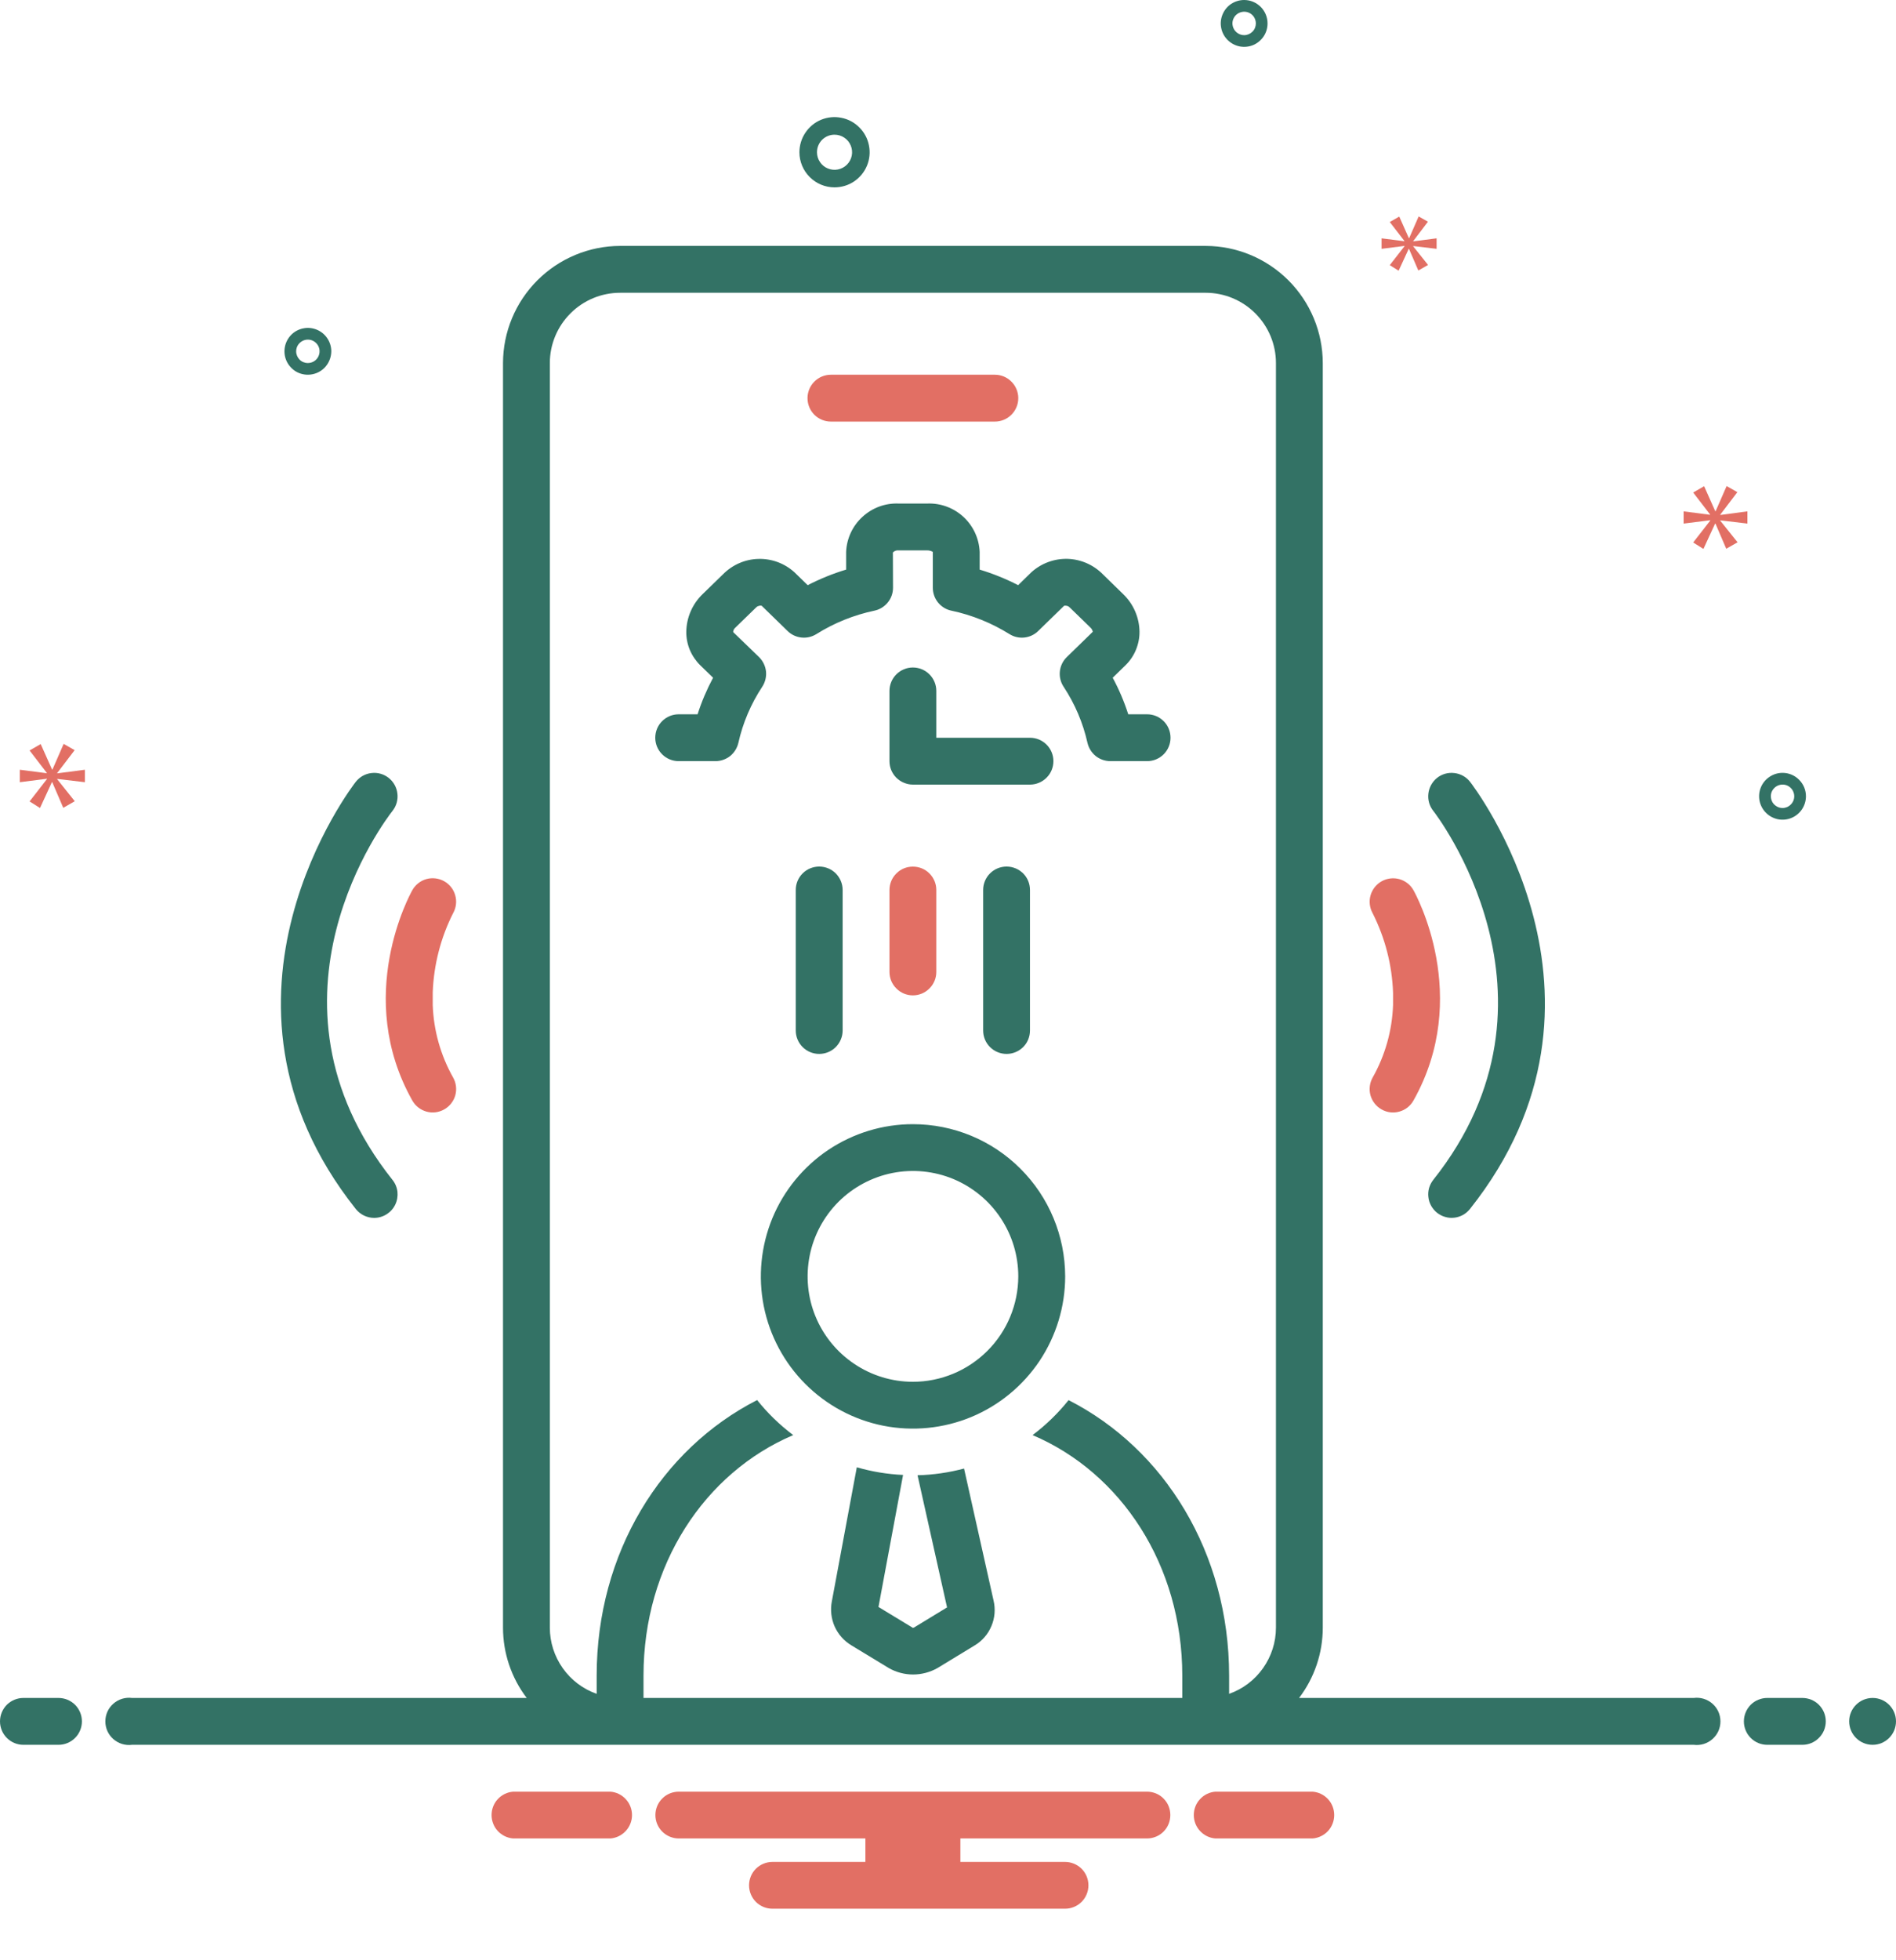 <svg width="30" height="31" viewBox="0 0 30 31" fill="none" xmlns="http://www.w3.org/2000/svg">
<path d="M13.204 2.963C13.314 2.963 13.422 2.931 13.513 2.87C13.605 2.808 13.676 2.722 13.718 2.62C13.76 2.519 13.771 2.407 13.749 2.299C13.728 2.191 13.675 2.092 13.597 2.015C13.52 1.937 13.421 1.884 13.313 1.863C13.205 1.841 13.094 1.852 12.992 1.894C12.89 1.936 12.804 2.008 12.743 2.099C12.682 2.19 12.649 2.298 12.649 2.408C12.649 2.555 12.708 2.696 12.812 2.8C12.916 2.904 13.057 2.963 13.204 2.963ZM13.204 2.13C13.259 2.13 13.313 2.146 13.359 2.177C13.405 2.207 13.44 2.251 13.461 2.301C13.482 2.352 13.488 2.408 13.477 2.462C13.466 2.516 13.44 2.565 13.401 2.604C13.362 2.643 13.313 2.669 13.259 2.68C13.205 2.691 13.149 2.685 13.098 2.664C13.047 2.643 13.004 2.608 12.974 2.562C12.943 2.516 12.927 2.463 12.927 2.408C12.927 2.334 12.956 2.263 13.008 2.211C13.06 2.159 13.131 2.13 13.204 2.13Z" fill="#337265"/>
<path d="M28.205 12.222C28.131 12.222 28.06 12.244 27.999 12.285C27.938 12.325 27.89 12.383 27.862 12.451C27.834 12.518 27.827 12.593 27.841 12.665C27.856 12.737 27.891 12.803 27.943 12.854C27.994 12.906 28.061 12.941 28.132 12.956C28.204 12.97 28.279 12.963 28.346 12.935C28.414 12.907 28.472 12.859 28.513 12.798C28.553 12.737 28.575 12.666 28.575 12.592C28.575 12.494 28.536 12.4 28.466 12.331C28.397 12.261 28.303 12.222 28.205 12.222ZM28.205 12.778C28.168 12.778 28.132 12.767 28.102 12.746C28.071 12.726 28.047 12.697 28.034 12.663C28.02 12.63 28.016 12.592 28.023 12.556C28.03 12.521 28.048 12.488 28.074 12.462C28.1 12.436 28.133 12.418 28.169 12.411C28.204 12.404 28.242 12.407 28.276 12.421C28.309 12.435 28.338 12.459 28.359 12.49C28.379 12.52 28.39 12.556 28.39 12.592C28.39 12.642 28.37 12.689 28.335 12.723C28.301 12.758 28.254 12.778 28.205 12.778Z" fill="#337265"/>
<path d="M19.686 0C19.613 0 19.541 0.022 19.48 0.062C19.419 0.103 19.372 0.161 19.344 0.229C19.316 0.296 19.308 0.371 19.323 0.443C19.337 0.514 19.372 0.58 19.424 0.632C19.476 0.684 19.542 0.719 19.614 0.734C19.686 0.748 19.76 0.741 19.828 0.713C19.895 0.685 19.953 0.637 19.994 0.576C20.035 0.515 20.056 0.444 20.056 0.37C20.056 0.272 20.017 0.178 19.948 0.109C19.878 0.039 19.784 0 19.686 0ZM19.686 0.556C19.649 0.556 19.614 0.545 19.583 0.524C19.553 0.504 19.529 0.475 19.515 0.441C19.501 0.407 19.497 0.37 19.504 0.334C19.512 0.298 19.529 0.265 19.555 0.239C19.581 0.214 19.614 0.196 19.65 0.189C19.686 0.182 19.723 0.185 19.757 0.199C19.791 0.213 19.82 0.237 19.84 0.267C19.86 0.298 19.871 0.334 19.871 0.37C19.871 0.419 19.852 0.467 19.817 0.501C19.782 0.536 19.735 0.556 19.686 0.556Z" fill="#337265"/>
<path d="M5.242 5.556C5.242 5.483 5.22 5.411 5.179 5.35C5.138 5.289 5.081 5.242 5.013 5.214C4.945 5.186 4.871 5.178 4.799 5.193C4.727 5.207 4.661 5.242 4.609 5.294C4.558 5.346 4.522 5.412 4.508 5.484C4.494 5.556 4.501 5.63 4.529 5.698C4.557 5.765 4.605 5.823 4.665 5.864C4.726 5.905 4.798 5.926 4.871 5.926C4.969 5.926 5.064 5.887 5.133 5.818C5.202 5.748 5.241 5.654 5.242 5.556ZM4.686 5.556C4.686 5.519 4.697 5.483 4.717 5.453C4.738 5.423 4.767 5.399 4.8 5.385C4.834 5.371 4.871 5.367 4.907 5.374C4.943 5.381 4.976 5.399 5.002 5.425C5.028 5.451 5.046 5.484 5.053 5.52C5.06 5.556 5.056 5.593 5.042 5.627C5.028 5.661 5.005 5.69 4.974 5.71C4.944 5.73 4.908 5.741 4.871 5.741C4.822 5.741 4.775 5.722 4.74 5.687C4.706 5.652 4.686 5.605 4.686 5.556Z" fill="#337265"/>
<path d="M0.905 12.225L1.181 11.863L1.007 11.764L0.83 12.17H0.824L0.644 11.767L0.468 11.868L0.74 12.222V12.228L0.314 12.173V12.37L0.743 12.315V12.32L0.468 12.674L0.633 12.778L0.821 12.37H0.827L1.001 12.775L1.183 12.671L0.905 12.323V12.318L1.343 12.37V12.173L0.905 12.23V12.225Z" fill="#E26F64"/>
<path d="M27.649 8.28V8.087L27.22 8.144V8.138L27.49 7.783L27.32 7.687L27.146 8.084H27.14L26.964 7.689L26.791 7.789L27.058 8.136V8.141L26.64 8.087V8.28L27.061 8.227V8.232L26.791 8.579L26.953 8.681L27.138 8.28H27.143L27.314 8.678L27.493 8.576L27.22 8.235V8.229L27.649 8.28Z" fill="#E26F64"/>
<path d="M22.361 3.813L22.594 3.506L22.447 3.423L22.297 3.766H22.292L22.14 3.425L21.99 3.511L22.221 3.81V3.815L21.86 3.769V3.935L22.223 3.889V3.894L21.99 4.193L22.13 4.281L22.29 3.935H22.294L22.442 4.278L22.596 4.19L22.361 3.896V3.891L22.731 3.935V3.769L22.361 3.817V3.813Z" fill="#E26F64"/>
<path d="M0.926 26.852H0.37C0.272 26.852 0.178 26.891 0.108 26.96C0.039 27.03 0 27.124 0 27.222C0 27.321 0.039 27.415 0.108 27.484C0.178 27.554 0.272 27.593 0.37 27.593H0.926C1.024 27.593 1.118 27.554 1.188 27.484C1.257 27.415 1.296 27.321 1.296 27.222C1.296 27.124 1.257 27.03 1.188 26.96C1.118 26.891 1.024 26.852 0.926 26.852Z" fill="#337265"/>
<path d="M28.518 26.852H27.963C27.865 26.852 27.77 26.891 27.701 26.96C27.632 27.03 27.593 27.124 27.593 27.222C27.593 27.321 27.632 27.415 27.701 27.484C27.77 27.554 27.865 27.593 27.963 27.593H28.518C28.617 27.593 28.711 27.554 28.78 27.484C28.85 27.415 28.889 27.321 28.889 27.222C28.889 27.124 28.85 27.03 28.78 26.96C28.711 26.891 28.617 26.852 28.518 26.852Z" fill="#337265"/>
<path d="M29.63 27.593C29.834 27.593 30 27.427 30 27.222C30 27.018 29.834 26.852 29.63 26.852C29.425 26.852 29.259 27.018 29.259 27.222C29.259 27.427 29.425 27.593 29.63 27.593Z" fill="#337265"/>
<path d="M20.769 28.334H19.231C19.138 28.341 19.051 28.383 18.988 28.452C18.924 28.52 18.889 28.61 18.889 28.704C18.889 28.797 18.924 28.887 18.988 28.956C19.051 29.024 19.138 29.067 19.231 29.074H20.769C20.862 29.067 20.949 29.024 21.013 28.956C21.076 28.887 21.111 28.797 21.111 28.704C21.111 28.61 21.076 28.52 21.013 28.452C20.949 28.383 20.862 28.341 20.769 28.334Z" fill="#E26F64"/>
<path d="M9.658 28.334H8.12C8.027 28.341 7.94 28.383 7.876 28.452C7.813 28.52 7.778 28.61 7.778 28.704C7.778 28.797 7.813 28.887 7.876 28.956C7.94 29.024 8.027 29.067 8.12 29.074H9.658C9.751 29.067 9.838 29.024 9.901 28.956C9.965 28.887 10 28.797 10 28.704C10 28.61 9.965 28.52 9.901 28.452C9.838 28.383 9.751 28.341 9.658 28.334Z" fill="#E26F64"/>
<path d="M18.148 28.334H10.741C10.643 28.334 10.548 28.372 10.479 28.442C10.409 28.511 10.37 28.606 10.37 28.704C10.37 28.802 10.409 28.896 10.479 28.966C10.548 29.035 10.643 29.074 10.741 29.074H13.693V29.445H12.222C12.124 29.445 12.03 29.484 11.96 29.553C11.891 29.622 11.852 29.717 11.852 29.815C11.852 29.913 11.891 30.007 11.96 30.077C12.03 30.146 12.124 30.185 12.222 30.185H16.852C16.95 30.185 17.044 30.146 17.114 30.077C17.183 30.007 17.222 29.913 17.222 29.815C17.222 29.717 17.183 29.622 17.114 29.553C17.044 29.484 16.95 29.445 16.852 29.445H15.196V29.074H18.148C18.246 29.074 18.341 29.035 18.41 28.966C18.48 28.896 18.518 28.802 18.518 28.704C18.518 28.606 18.48 28.511 18.41 28.442C18.341 28.372 18.246 28.334 18.148 28.334Z" fill="#E26F64"/>
<path d="M12.01 10.391L11.601 9.996C11.601 9.983 11.604 9.97 11.61 9.958C11.616 9.946 11.624 9.935 11.634 9.927L11.956 9.614C11.968 9.6 11.982 9.59 11.999 9.584C12.015 9.578 12.033 9.576 12.05 9.578L12.462 9.979C12.521 10.037 12.598 10.073 12.681 10.082C12.763 10.091 12.846 10.072 12.917 10.028C13.199 9.851 13.51 9.726 13.836 9.657C13.919 9.64 13.993 9.594 14.047 9.528C14.101 9.462 14.13 9.38 14.13 9.295L14.128 8.737C14.139 8.725 14.153 8.716 14.168 8.71C14.184 8.704 14.2 8.702 14.217 8.704H14.673C14.704 8.704 14.734 8.712 14.76 8.728V9.295C14.76 9.38 14.789 9.462 14.842 9.528C14.896 9.594 14.97 9.64 15.053 9.657C15.379 9.726 15.69 9.852 15.973 10.028C16.043 10.072 16.126 10.091 16.209 10.082C16.291 10.073 16.368 10.037 16.427 9.979L16.838 9.579C16.856 9.576 16.873 9.578 16.89 9.583C16.907 9.589 16.921 9.6 16.933 9.613L17.256 9.927C17.274 9.944 17.286 9.966 17.291 9.991L16.88 10.391C16.818 10.451 16.779 10.531 16.77 10.617C16.761 10.702 16.781 10.788 16.829 10.86C17.008 11.131 17.136 11.432 17.207 11.748C17.226 11.83 17.272 11.903 17.337 11.956C17.403 12.008 17.485 12.037 17.569 12.037H18.151C18.249 12.037 18.343 11.998 18.413 11.928C18.482 11.859 18.521 11.765 18.521 11.667C18.521 11.568 18.482 11.474 18.413 11.405C18.343 11.335 18.249 11.296 18.151 11.296H17.852C17.788 11.096 17.706 10.903 17.606 10.718L17.808 10.521C17.879 10.452 17.935 10.37 17.973 10.278C18.011 10.187 18.031 10.089 18.03 9.991C18.029 9.88 18.005 9.77 17.961 9.668C17.917 9.566 17.853 9.474 17.773 9.397L17.45 9.082C17.302 8.932 17.103 8.845 16.893 8.838C16.683 8.832 16.479 8.907 16.322 9.047L16.11 9.254C15.915 9.154 15.711 9.071 15.501 9.008V8.728C15.492 8.517 15.4 8.318 15.245 8.175C15.09 8.031 14.884 7.955 14.673 7.963H14.217C14.005 7.955 13.8 8.031 13.645 8.175C13.489 8.318 13.397 8.517 13.388 8.728V9.008C13.178 9.071 12.975 9.154 12.78 9.254L12.568 9.048C12.411 8.907 12.207 8.832 11.996 8.839C11.786 8.845 11.587 8.933 11.439 9.083L11.117 9.396C11.037 9.473 10.973 9.565 10.929 9.667C10.884 9.769 10.861 9.879 10.859 9.99C10.858 10.089 10.877 10.187 10.915 10.278C10.954 10.37 11.01 10.452 11.08 10.521L11.283 10.718C11.184 10.903 11.101 11.097 11.038 11.296H10.738C10.64 11.296 10.546 11.335 10.476 11.405C10.407 11.474 10.368 11.568 10.368 11.667C10.368 11.765 10.407 11.859 10.476 11.928C10.546 11.998 10.64 12.037 10.738 12.037H11.321C11.405 12.037 11.487 12.008 11.553 11.956C11.618 11.903 11.664 11.83 11.683 11.748C11.754 11.431 11.882 11.131 12.061 10.86C12.108 10.788 12.129 10.702 12.12 10.616C12.11 10.531 12.071 10.451 12.01 10.391Z" fill="#337265"/>
<path d="M13.147 6.667H15.742C15.84 6.667 15.934 6.628 16.003 6.559C16.073 6.489 16.112 6.395 16.112 6.297C16.112 6.198 16.073 6.104 16.003 6.035C15.934 5.965 15.84 5.926 15.742 5.926H13.147C13.049 5.926 12.955 5.965 12.885 6.035C12.816 6.104 12.777 6.198 12.777 6.297C12.777 6.395 12.816 6.489 12.885 6.559C12.955 6.628 13.049 6.667 13.147 6.667Z" fill="#E26F64"/>
<path d="M15.254 23.224C15.013 23.288 14.766 23.324 14.518 23.33L14.985 25.42L14.461 25.739C14.455 25.741 14.441 25.741 14.449 25.746L13.9 25.413L14.289 23.325C14.041 23.314 13.795 23.273 13.557 23.204L13.162 25.325C13.136 25.459 13.152 25.598 13.207 25.723C13.263 25.847 13.356 25.951 13.473 26.021L14.063 26.379C14.18 26.446 14.313 26.481 14.447 26.481C14.582 26.481 14.714 26.446 14.832 26.38L15.422 26.021C15.541 25.95 15.634 25.843 15.687 25.715C15.741 25.588 15.753 25.447 15.721 25.312L15.254 23.224Z" fill="#337265"/>
<path d="M14.444 17.778C13.968 17.778 13.503 17.92 13.107 18.184C12.712 18.449 12.403 18.825 12.221 19.265C12.04 19.705 11.992 20.189 12.085 20.656C12.178 21.123 12.408 21.552 12.744 21.888C13.081 22.225 13.51 22.454 13.977 22.547C14.444 22.639 14.928 22.591 15.368 22.409C15.807 22.227 16.183 21.918 16.448 21.523C16.712 21.127 16.854 20.661 16.854 20.185C16.853 19.547 16.599 18.934 16.147 18.483C15.696 18.031 15.083 17.778 14.444 17.778ZM14.444 21.852C14.115 21.852 13.793 21.754 13.519 21.57C13.245 21.387 13.031 21.127 12.905 20.822C12.779 20.518 12.747 20.183 12.811 19.859C12.875 19.536 13.034 19.239 13.267 19.006C13.501 18.773 13.797 18.615 14.121 18.55C14.444 18.486 14.779 18.519 15.084 18.645C15.388 18.772 15.648 18.985 15.831 19.259C16.015 19.534 16.112 19.856 16.112 20.185C16.111 20.627 15.936 21.051 15.623 21.363C15.31 21.676 14.886 21.852 14.444 21.852Z" fill="#337265"/>
<path d="M14.074 14.074V15.371C14.074 15.469 14.113 15.563 14.183 15.632C14.252 15.702 14.346 15.741 14.444 15.741C14.543 15.741 14.637 15.702 14.706 15.632C14.776 15.563 14.815 15.469 14.815 15.371V14.074C14.815 13.976 14.776 13.882 14.706 13.813C14.637 13.743 14.543 13.705 14.444 13.705C14.346 13.705 14.252 13.743 14.183 13.813C14.113 13.882 14.074 13.976 14.074 14.074Z" fill="#E26F64"/>
<path d="M12.591 14.074V16.297C12.591 16.395 12.63 16.489 12.7 16.559C12.769 16.628 12.864 16.667 12.962 16.667C13.06 16.667 13.155 16.628 13.224 16.559C13.293 16.489 13.333 16.395 13.333 16.297V14.074C13.333 13.976 13.293 13.882 13.224 13.812C13.155 13.743 13.06 13.704 12.962 13.704C12.864 13.704 12.769 13.743 12.7 13.812C12.63 13.882 12.591 13.976 12.591 14.074Z" fill="#337265"/>
<path d="M15.556 14.074V16.297C15.556 16.395 15.595 16.489 15.665 16.559C15.734 16.628 15.829 16.667 15.927 16.667C16.025 16.667 16.119 16.628 16.189 16.559C16.259 16.489 16.297 16.395 16.297 16.297V14.074C16.297 13.976 16.259 13.882 16.189 13.812C16.119 13.743 16.025 13.704 15.927 13.704C15.829 13.704 15.734 13.743 15.665 13.812C15.595 13.882 15.556 13.976 15.556 14.074Z" fill="#337265"/>
<path d="M21.719 17.041C21.671 17.127 21.659 17.228 21.685 17.322C21.712 17.417 21.775 17.497 21.861 17.545C21.946 17.594 22.047 17.606 22.142 17.579C22.237 17.553 22.317 17.49 22.365 17.404C23.291 15.76 22.403 14.146 22.365 14.078C22.317 13.992 22.237 13.93 22.142 13.903C22.048 13.877 21.947 13.889 21.861 13.937C21.776 13.985 21.713 14.065 21.686 14.159C21.659 14.253 21.671 14.354 21.718 14.44C21.916 14.832 22.027 15.262 22.042 15.701V15.893C22.028 16.296 21.917 16.69 21.719 17.041Z" fill="#E26F64"/>
<path d="M6.524 17.404C6.572 17.489 6.652 17.552 6.747 17.579C6.841 17.606 6.943 17.593 7.028 17.545C7.114 17.497 7.177 17.417 7.204 17.322C7.23 17.228 7.218 17.126 7.17 17.041C6.972 16.69 6.861 16.296 6.847 15.893V15.695C6.863 15.258 6.973 14.83 7.17 14.44C7.218 14.354 7.23 14.253 7.203 14.159C7.177 14.064 7.114 13.984 7.028 13.936C6.942 13.888 6.841 13.876 6.746 13.902C6.652 13.929 6.572 13.992 6.524 14.078C6.486 14.146 5.598 15.76 6.524 17.404Z" fill="#E26F64"/>
<path d="M5.92 19.26C5.99 19.26 6.058 19.24 6.117 19.203C6.176 19.166 6.224 19.113 6.254 19.05C6.284 18.988 6.296 18.918 6.289 18.848C6.281 18.779 6.254 18.713 6.21 18.659C3.927 15.785 6.117 12.942 6.211 12.823C6.272 12.746 6.3 12.648 6.288 12.55C6.277 12.452 6.227 12.363 6.15 12.302C6.073 12.241 5.975 12.213 5.878 12.225C5.78 12.236 5.691 12.286 5.63 12.363C5.603 12.396 2.976 15.78 5.63 19.12C5.665 19.163 5.709 19.199 5.759 19.223C5.809 19.247 5.865 19.26 5.92 19.26Z" fill="#337265"/>
<path d="M22.678 18.659C22.648 18.697 22.626 18.741 22.612 18.787C22.599 18.834 22.595 18.883 22.601 18.931C22.606 18.98 22.621 19.026 22.645 19.069C22.669 19.111 22.7 19.149 22.738 19.179C22.776 19.209 22.82 19.232 22.867 19.245C22.914 19.259 22.963 19.263 23.011 19.257C23.059 19.252 23.106 19.236 23.149 19.213C23.191 19.189 23.229 19.157 23.259 19.119C25.913 15.78 23.286 12.396 23.259 12.362C23.198 12.285 23.109 12.236 23.011 12.225C22.913 12.213 22.815 12.241 22.738 12.302C22.661 12.364 22.612 12.453 22.601 12.55C22.589 12.648 22.617 12.746 22.678 12.823C22.702 12.852 24.971 15.774 22.678 18.659Z" fill="#337265"/>
<path d="M16.668 12.037C16.668 11.939 16.629 11.845 16.559 11.775C16.49 11.706 16.396 11.667 16.298 11.667H14.815V10.926C14.815 10.828 14.776 10.734 14.706 10.664C14.637 10.595 14.543 10.556 14.444 10.556C14.346 10.556 14.252 10.595 14.183 10.664C14.113 10.734 14.074 10.828 14.074 10.926V12.037C14.074 12.086 14.083 12.134 14.102 12.179C14.121 12.224 14.148 12.265 14.182 12.299C14.217 12.333 14.258 12.361 14.303 12.379C14.348 12.398 14.396 12.408 14.444 12.408H16.297C16.396 12.408 16.49 12.368 16.559 12.299C16.629 12.23 16.668 12.135 16.668 12.037Z" fill="#337265"/>
<path d="M26.8 26.852H20.555C20.798 26.533 20.93 26.142 20.93 25.741V5.741C20.929 5.25 20.733 4.78 20.386 4.433C20.038 4.086 19.568 3.89 19.077 3.889H9.812C9.321 3.89 8.85 4.086 8.503 4.433C8.156 4.78 7.96 5.25 7.959 5.741V25.741C7.959 26.142 8.091 26.533 8.334 26.852H2.089C2.036 26.845 1.982 26.85 1.932 26.865C1.881 26.881 1.834 26.907 1.794 26.942C1.754 26.977 1.722 27.02 1.7 27.068C1.678 27.117 1.667 27.169 1.667 27.223C1.667 27.276 1.678 27.328 1.7 27.377C1.722 27.425 1.754 27.468 1.794 27.503C1.834 27.538 1.881 27.564 1.932 27.58C1.982 27.595 2.036 27.6 2.089 27.593H26.8C26.853 27.6 26.907 27.595 26.957 27.58C27.008 27.564 27.055 27.538 27.095 27.503C27.135 27.468 27.167 27.425 27.189 27.377C27.211 27.328 27.222 27.276 27.222 27.223C27.222 27.169 27.211 27.117 27.189 27.068C27.167 27.02 27.135 26.977 27.095 26.942C27.055 26.907 27.008 26.881 26.957 26.865C26.907 26.85 26.853 26.845 26.8 26.852ZM10.182 26.852V26.499C10.182 24.749 11.15 23.29 12.551 22.695C12.338 22.535 12.146 22.349 11.98 22.141C10.465 22.914 9.441 24.555 9.441 26.499V26.787C9.225 26.711 9.037 26.569 8.905 26.382C8.772 26.194 8.7 25.971 8.7 25.741V5.741C8.7 5.446 8.818 5.164 9.026 4.956C9.235 4.747 9.517 4.63 9.812 4.63H19.077C19.372 4.63 19.654 4.747 19.863 4.956C20.071 5.164 20.189 5.446 20.189 5.741V25.741C20.189 25.971 20.117 26.194 19.984 26.382C19.852 26.569 19.664 26.711 19.448 26.787V26.499C19.448 24.555 18.424 22.914 16.908 22.142C16.742 22.349 16.551 22.535 16.338 22.695C17.739 23.291 18.707 24.75 18.707 26.499V26.852H10.182Z" fill="#337265"/>
</svg>
